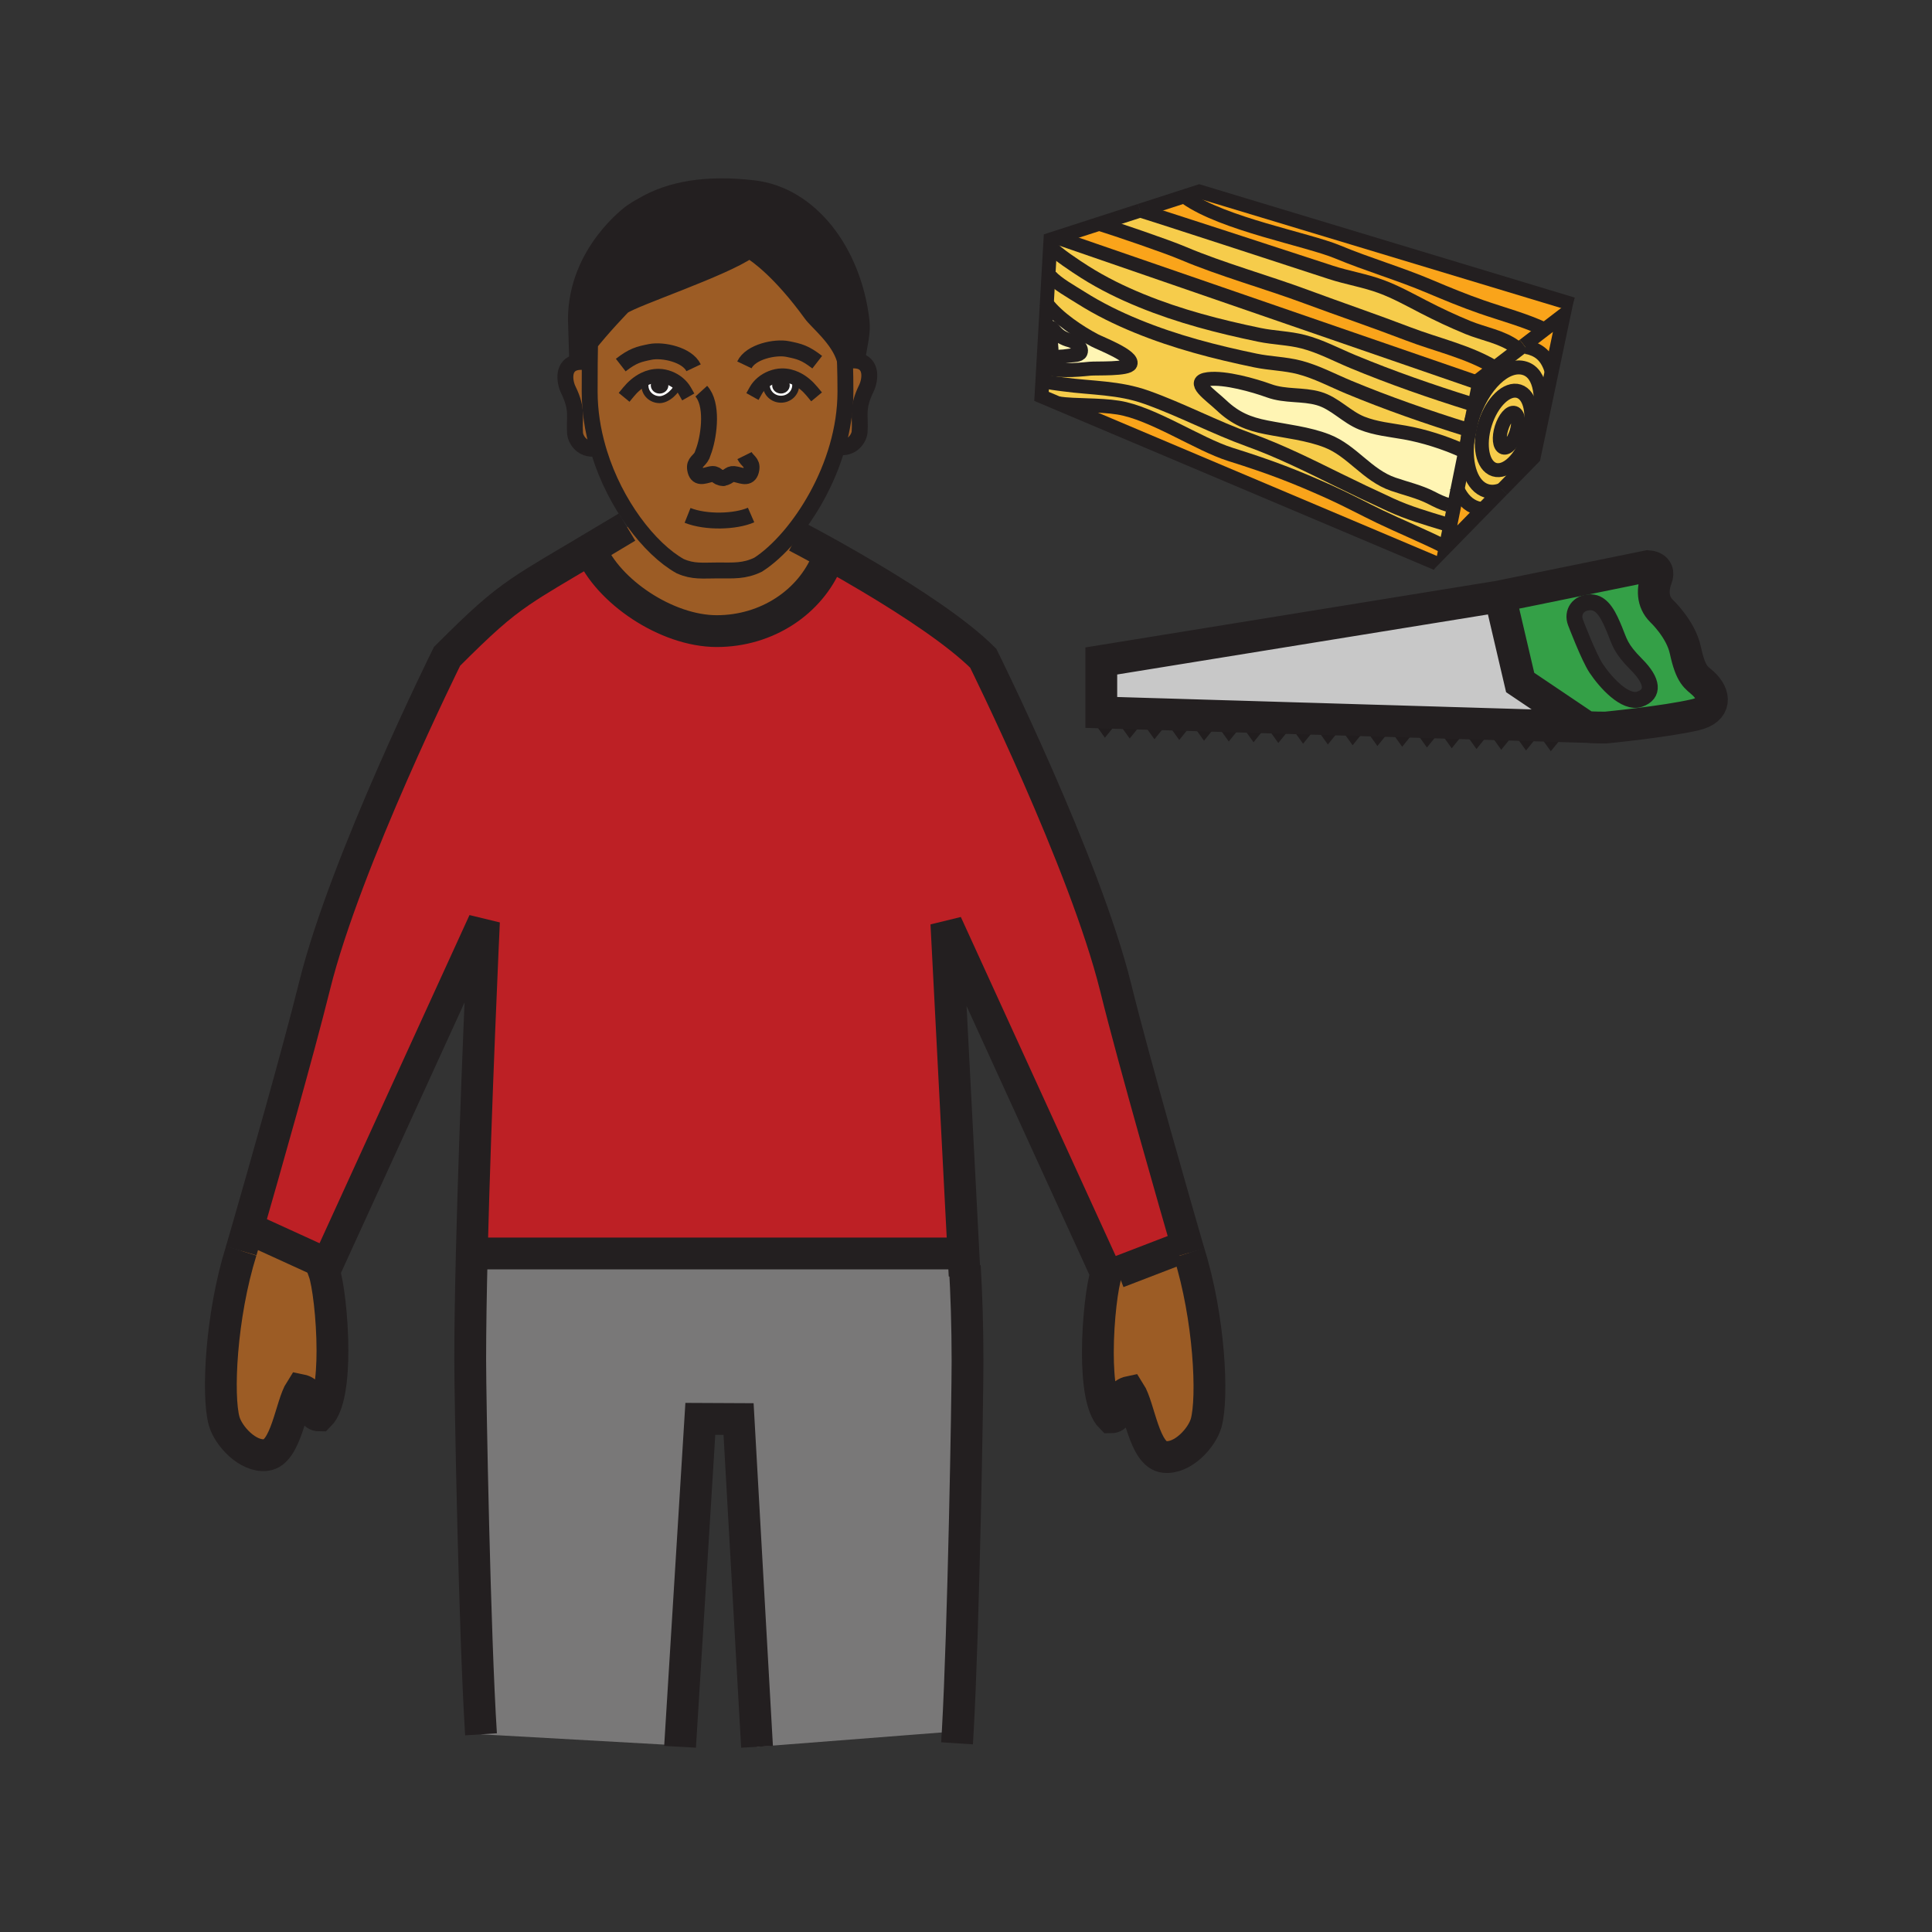 <?xml version="1.0" encoding="iso-8859-1"?>
<!-- Generator: Adobe Illustrator 12.0.1, SVG Export Plug-In . SVG Version: 6.00 Build 51448)  -->
<!DOCTYPE svg PUBLIC "-//W3C//DTD SVG 1.1//EN" "http://www.w3.org/Graphics/SVG/1.1/DTD/svg11.dtd">
<svg  version="1.1" id="Layer_1" xmlns="http://www.w3.org/2000/svg" xmlns:xlink="http://www.w3.org/1999/xlink" width="850.394" height="850.394"
	 viewBox="0 0 850.394 850.394" style="overflow:visible;enable-background:new 0 0 850.394 850.394;" xml:space="preserve">
<rect x="0" y="0" width="850.394" height="850.394" fill="#333333" stroke="none"/>
<g>
	<g id="XMLID_13_">
		<g>
			<path style="fill:#9C5C25;" d="M298.61,168.71c-2.38-1.98-5.49-3.22-8.54-3.29c-2.36-0.05-4.56,0.51-6.57,1.5l0.5,1.07
				c-0.17,0.47-0.12,0.9-0.12,1.75c0,3.41,2.9,6.17,6.48,6.17C293.69,175.91,298.03,172,298.61,168.71z M318.3,210.42
				c-0.07,0.02-0.15,0.03-0.23,0.04l0.55-0.03C318.51,210.43,318.4,210.43,318.3,210.42z M343.78,175.72c3.57,0,6.46-2.77,6.46-6.17
				c0-0.93,0.07-1.36-0.16-1.91l0.44-0.96c-1.98-0.96-4.14-1.5-6.46-1.45c-3.09,0.08-6.27,1.36-8.67,3.4l1.85,0.02
				c0.01,0.2,0.07,0.42,0.07,0.9C337.31,172.95,340.21,175.72,343.78,175.72z M372.13,172.37c0,8.31-1.31,16.47-3.54,24.23
				c-4.45,15.55-12.58,29.45-21.13,39.47c-4.64,5.42-9.4,9.71-13.78,12.5c-6.12,2.94-10.77,2.52-17.84,2.52
				c-6.54,0-10.73,0.65-16.46-1.89c-6.68-3.74-13.95-10.6-20.43-19.54c-6.15-8.49-11.59-18.85-15.12-30.2
				c-0.23-0.76-0.46-1.52-0.68-2.29c-2.27-7.92-3.6-16.28-3.6-24.8c0-2.82,0-7.76,0.04-12.54c0.02-2.67,0.06-5.3,0.11-7.46h-0.94
				c6.15-7.96,15.37-17.47,15.37-17.47c4.97-3.64,44.04-16.53,55.64-24.62c0.12,0.11,0.35,0.21,0.65,0.29
				c2.48,1.52,12.92,8.63,26.73,27.71c2.47,3.4,11.85,10.82,14.52,19.59c0.09,0.3,0.17,0.6,0.25,0.9
				C372.07,164.43,372.13,167.68,372.13,172.37z"/>
			<path style="fill:#FFFFFF;" d="M290.33,167.54c-1.29,0-2.34,0.92-2.34,2.08c0,1.15,1.05,2.08,2.34,2.08s2.33-0.93,2.33-2.08
				C292.66,168.46,291.62,167.54,290.33,167.54z M298.61,168.71c-0.58,3.29-4.92,7.2-8.25,7.2c-3.58,0-6.48-2.76-6.48-6.17
				c0-0.85-0.05-1.28,0.12-1.75l-0.5-1.07c2.01-0.99,4.21-1.55,6.57-1.5C293.12,165.49,296.23,166.73,298.61,168.71z"/>
			<path style="fill:#34A047;" d="M749.72,300.87c5.261,4.92,5.95,11.53-3.56,13.75c-13.29,3.09-39.351,5.62-39.351,5.62
				c-5.149,0.04-8.649-0.26-8.649-0.26l-2.73-1.85l-26.31-17.72l-8.86-37.91l-0.75,0.12l65.9-13.43c0,0,5.609,0.23,3.76,5.17
				c-1.86,4.95-1.96,10.43,2.14,14.53c0,0,8.5,7.92,10.521,17.3C744.31,297.62,746.66,298.02,749.72,300.87z M721.73,307.75
				c6.369-2.21,5.949-7.89-1.391-15.23s-7.47-10.15-9.689-15.41c-2.221-5.27-4.98-12.01-10.53-12.01c-5.54,0-8.3,4.44-6.64,8.87
				c0,0,5.81,15.28,9.069,20.17C706.7,300.37,715.35,309.97,721.73,307.75z"/>
			<polygon style="fill:#C8C8C8;" points="698.16,319.98 685.35,319.6 683.04,316.36 680.54,319.45 674.45,319.27 672.13,316.03 
				669.62,319.13 663.55,318.94 661.23,315.7 658.72,318.8 652.65,318.62 650.33,315.36 647.81,318.47 641.75,318.29 639.42,315.03 
				636.9,318.15 630.85,317.96 628.52,314.7 625.99,317.82 619.95,317.64 617.62,314.37 615.09,317.49 609.04,317.31 606.71,314.04 
				604.18,317.17 598.15,316.99 595.81,313.71 593.28,316.84 587.24,316.66 584.9,313.38 582.37,316.51 576.34,316.33 574,313.05 
				571.46,316.19 565.44,316.01 563.1,312.72 560.55,315.86 554.55,315.68 552.19,312.39 549.64,315.53 543.65,315.35 
				541.29,312.05 538.73,315.21 532.75,315.03 530.39,311.72 527.83,314.88 521.85,314.7 519.48,311.39 516.92,314.55 
				510.94,314.37 508.58,311.06 506.01,314.23 500.05,314.05 497.68,310.73 495.11,313.9 489.14,313.72 486.77,310.4 484.75,312.9 
				484.75,290.93 659.51,262.62 660.26,262.5 669.12,300.41 695.43,318.13 			"/>
			<path style="fill:#FAA41A;" d="M689.88,133.21l-1.63,5.4l-8.35,6.4c-8.08-3.93-19.32-6.98-27.811-9.94
				c-7.67-2.67-15.31-5.81-22.77-8.97c-13.28-5.64-27.2-9.65-40.5-15.19c-13.471-5.6-50.24-12.23-66.761-23.89l-0.25-0.78
				l6.061-1.96L689.88,133.21z"/>
			<polygon style="fill:#211D1E;" points="688.27,323.68 688.27,323.69 682.6,330.68 677.37,323.36 677.38,323.35 688.26,323.68 			
				"/>
			<polygon style="fill:#211D1E;" points="685.35,319.6 688.26,323.68 677.38,323.35 680.54,319.45 			"/>
			<path style="fill:#FAA41A;" d="M688.25,138.61l-5.24,24.87c-1.779-5.92-4.64-8.83-9.22-10.27c-0.74-0.23-1.49-0.38-2.25-0.46
				l-0.64-0.83l9-6.91L688.25,138.61z"/>
			<polygon style="fill:#C8C8C8;" points="683.04,316.36 685.35,319.6 680.54,319.45 			"/>
			<path style="fill:#F6CC4B;" d="M683.01,163.48l-5.39,25.61l-0.83-0.17c2.85-13.14,1.68-24.5-5.65-26.8
				c-8.17-2.56-18.58,7.43-23.25,22.32c-0.08,0.26-0.159,0.53-0.229,0.79l1.439-7.13l1.92-9.47l0.351-1.71l6.47-4.97l10.3-7.91
				l2.67-2.05l0.091-0.07l0.64,0.83c0.76,0.08,1.51,0.23,2.25,0.46C678.37,154.65,681.23,157.56,683.01,163.48z"/>
			<path style="fill:#FAA41A;" d="M679.9,145.01l-9,6.91l-0.091,0.07l-2.67,2.05l-1.01-1.31c-5.95-4.48-14.12-5.76-20.93-8.54
				c-6.65-2.73-13.271-5.84-19.641-9.14c-6.029-3.12-12.05-6.46-18.439-8.85c-7.29-2.74-15.04-3.91-22.39-6.33
				c-15.61-5.11-79.44-25.94-83.87-27.19l19.949-6.44l0.25,0.78c16.521,11.66,53.29,18.29,66.761,23.89
				c13.3,5.54,27.22,9.55,40.5,15.19c7.46,3.16,15.1,6.3,22.77,8.97C660.58,138.03,671.82,141.08,679.9,145.01z"/>
			<path style="fill:#F6CC4B;" d="M677.62,189.09l-2.58,12.24l-13.87,14.19h-0.01c-2.37,0.99-4.74,1.22-6.94,0.52
				c-6.399-2.01-9.529-11.12-8.319-22.15l1.76-8.66c0.07-0.26,0.149-0.53,0.229-0.79c4.67-14.89,15.08-24.88,23.25-22.32
				c7.33,2.3,8.5,13.66,5.65,26.8L677.62,189.09z M672.6,192.42c2.98-9.52,1.17-18.57-4.05-20.21s-11.88,4.75-14.87,14.27
				c-2.989,9.53-1.18,18.58,4.051,20.22C662.95,208.33,669.61,201.94,672.6,192.42z"/>
			<polygon style="fill:#211D1E;" points="677.37,323.36 671.7,330.35 666.47,323.02 677.36,323.35 			"/>
			<polygon style="fill:#211D1E;" points="674.45,319.27 677.36,323.35 666.47,323.02 669.62,319.13 			"/>
			<polygon style="fill:#C8C8C8;" points="672.13,316.03 674.45,319.27 669.62,319.13 			"/>
			<path style="fill:#F6CC4B;" d="M668.55,172.21c5.22,1.64,7.03,10.69,4.05,20.21c-2.989,9.52-9.649,15.91-14.869,14.28
				c-5.23-1.64-7.04-10.69-4.051-20.22C656.67,176.96,663.33,170.57,668.55,172.21z M667.44,190.38c1.319-4.2,0.93-8.07-0.87-8.63
				c-1.79-0.57-4.32,2.38-5.641,6.59c-1.319,4.21-0.93,8.08,0.86,8.65C663.59,197.55,666.11,194.59,667.44,190.38z"/>
			<path style="fill:#F6CC4B;" d="M667.13,152.73l1.01,1.31l-10.3,7.91l-0.33-0.43c-11.58-6.84-25.149-9.78-37.67-14.57
				c-14.979-5.74-30.109-10.87-45.149-16.45c-16.71-6.21-37.32-11.97-53.74-18.94c-7.5-3.2-29.181-10.55-37.141-13.05l18.04-5.83
				h0.011c4.43,1.25,68.26,22.08,83.87,27.19c7.35,2.42,15.1,3.59,22.39,6.33c6.39,2.39,12.41,5.73,18.439,8.85
				c6.37,3.3,12.99,6.41,19.641,9.14C653.01,146.97,661.18,148.25,667.13,152.73z"/>
			<path style="fill:#F6CC4B;" d="M666.57,181.75c1.8,0.56,2.189,4.43,0.87,8.63c-1.33,4.21-3.851,7.17-5.65,6.61
				c-1.79-0.57-2.18-4.44-0.86-8.65C662.25,184.13,664.78,181.18,666.57,181.75z"/>
			<polygon style="fill:#211D1E;" points="663.55,318.94 666.46,323.02 655.56,322.69 658.72,318.8 			"/>
			<polygon style="fill:#211D1E;" points="666.46,323.02 660.79,330.02 655.56,322.69 			"/>
			<polygon style="fill:#C8C8C8;" points="661.23,315.7 663.55,318.94 658.72,318.8 			"/>
			<path style="fill:#F6CC4B;" d="M661.16,215.52l-8.36,8.55c-0.96-0.04-1.899-0.21-2.83-0.5c-3.67-1.15-6.52-4.09-8.42-8.26
				l3.4-16.74l0.95-4.68c-1.21,11.03,1.92,20.14,8.319,22.15C656.42,216.74,658.79,216.51,661.16,215.52z"/>
			<path style="fill:#FAA41A;" d="M657.51,161.52l0.33,0.43l-6.47,4.97l-0.351,1.71l-185.8-64.11l18.59-6.01
				c7.96,2.5,29.641,9.85,37.141,13.05c16.42,6.97,37.03,12.73,53.74,18.94c15.04,5.58,30.17,10.71,45.149,16.45
				C632.36,151.74,645.93,154.68,657.51,161.52z"/>
			<polygon style="fill:#211D1E;" points="652.65,318.62 655.56,322.69 644.66,322.36 647.81,318.47 			"/>
			<polygon style="fill:#211D1E;" points="655.56,322.69 649.89,329.69 644.66,322.36 			"/>
			<path style="fill:#FAA41A;" d="M652.8,224.07l-16.43,16.8l0.5-2.47l1.5-7.37l1.67-8.26l1.51-7.46c1.9,4.17,4.75,7.11,8.42,8.26
				C650.9,223.86,651.84,224.03,652.8,224.07z"/>
			<polygon style="fill:#C8C8C8;" points="650.33,315.36 652.65,318.62 647.81,318.47 			"/>
			<path style="fill:#F6CC4B;" d="M651.02,168.63l-1.92,9.47l-1.55-0.31c-17.53-5.47-35.22-11.62-52.149-18.66
				c-7.17-2.98-14.16-6.75-21.75-8.72c-6.301-1.64-12.971-1.7-19.311-3.02c-17.85-3.71-35.14-8.15-52.1-15.1
				c-8.54-3.49-16.83-7.55-24.65-12.49c-4.08-2.59-12.689-8.24-15.37-11.41l0.17-2.96l2.83-0.91L651.02,168.63z"/>
			<path style="fill:#F6CC4B;" d="M649.1,178.1l-1.439,7.13c-0.41,1.36-0.75,2.7-1.021,4.03l-0.83-0.18
				c-17.529-5.47-35.22-11.62-52.149-18.66c-7.16-2.98-14.15-6.75-21.74-8.72c-6.31-1.64-12.979-1.7-19.32-3.02
				c-17.85-3.71-35.14-8.16-52.09-15.1c-8.55-3.5-16.83-7.55-24.649-12.49c-4.091-2.59-10.73-6.28-13.42-9.45l-0.98-0.06l0.76-13.19
				c2.681,3.17,11.29,8.82,15.37,11.41c7.82,4.94,16.11,9,24.65,12.49c16.96,6.95,34.25,11.39,52.1,15.1
				c6.34,1.32,13.01,1.38,19.311,3.02c7.59,1.97,14.58,5.74,21.75,8.72c16.93,7.04,34.619,13.19,52.149,18.66L649.1,178.1z"/>
			<path style="fill:#F6CC4B;" d="M645.81,189.08l0.83,0.18c-0.34,1.57-0.59,3.12-0.739,4.63l-0.95,4.68l-1.271-0.26
				c-7.79-3.54-16.97-6.44-25.319-7.93c-6.37-1.14-12.78-1.69-18.9-4.12c-6.86-2.73-11.86-8.77-18.979-10.84
				c-7.11-2.07-14.65-0.8-21.851-3.4c-6.71-2.43-19.399-6.05-26.84-5.15c-8.16,0.98,0.9,6.87,5.81,11.51
				c6.16,5.84,11.971,8.18,19.82,9.72c8.7,1.72,18.37,2.75,26.65,5.98c11.109,4.32,17.62,15.07,29.16,19.05
				c5.64,1.95,11.46,3.24,16.729,5.94c2.45,1.26,4.7,2.41,7.36,3.15l2.72,0.55l-1.67,8.26l-2.51-0.51
				c-8.23-2.52-15.91-4.72-23.771-8.32c-7.899-3.63-15.71-7.34-23.51-11.19c-12.79-6.31-25.29-12.53-38.66-17.36
				c-15.33-5.53-29.84-13.26-45.17-18.74c-12.36-4.42-24.07-4-36.75-5.72c-2.55-0.35-6.93-0.77-8.54-1.63l-0.63-0.04l0.33-5.8
				c6.67,1.74,13.74,1.27,20.59,0.57c2.78-0.28,16.86,0.39,17.84-2.1c1.351-3.45-12.93-8.89-15.71-10.35
				c-6.92-3.64-16.21-9.85-21.11-16.23l0.69-12.03l0.98,0.06c2.689,3.17,9.329,6.86,13.42,9.45c7.819,4.94,16.1,8.99,24.649,12.49
				c16.95,6.94,34.24,11.39,52.09,15.1c6.341,1.32,13.011,1.38,19.32,3.02c7.59,1.97,14.58,5.74,21.74,8.72
				C610.59,177.46,628.28,183.61,645.81,189.08z"/>
			<path style="fill:#FFF5B4;" d="M641.55,215.31l-1.51,7.46l-2.72-0.55c-2.66-0.74-4.91-1.89-7.36-3.15
				c-5.27-2.7-11.09-3.99-16.729-5.94c-11.54-3.98-18.051-14.73-29.16-19.05c-8.28-3.23-17.95-4.26-26.65-5.98
				c-7.85-1.54-13.66-3.88-19.82-9.72c-4.909-4.64-13.97-10.53-5.81-11.51c7.44-0.9,20.13,2.72,26.84,5.15
				c7.2,2.6,14.74,1.33,21.851,3.4c7.119,2.07,12.119,8.11,18.979,10.84c6.12,2.43,12.53,2.98,18.9,4.12
				c8.35,1.49,17.529,4.39,25.319,7.93l1.271,0.26L641.55,215.31z"/>
			<polygon style="fill:#211D1E;" points="641.75,318.29 644.66,322.36 633.75,322.03 636.9,318.15 			"/>
			<polygon style="fill:#211D1E;" points="644.66,322.36 638.99,329.36 633.75,322.03 			"/>
			<polygon style="fill:#C8C8C8;" points="639.42,315.03 641.75,318.29 636.9,318.15 			"/>
			<path style="fill:#F6CC4B;" d="M638.37,231.03l-1.5,7.37l-1.03,2.2c-8.33-4.26-20.09-9.15-28.45-13.18
				c-7.439-3.59-14.819-7.57-22.35-10.95c-14.67-6.57-25.16-10.72-43.43-16.45c-14.23-4.47-34.29-18.21-49.36-20.6
				c-8.75-1.39-18.52-0.73-26.45-1.84l-7.37-3.11l0.4-6.95l0.63,0.04c1.61,0.86,5.99,1.28,8.54,1.63
				c12.68,1.72,24.39,1.3,36.75,5.72c15.33,5.48,29.84,13.21,45.17,18.74c13.37,4.83,25.87,11.05,38.66,17.36
				c7.8,3.85,15.61,7.56,23.51,11.19c7.86,3.6,15.54,5.8,23.771,8.32L638.37,231.03z"/>
			<path style="fill:#F6CC4B;" d="M636.87,238.4l-0.5,2.47c-0.17-0.09-0.351-0.18-0.53-0.27L636.87,238.4z"/>
			<path style="fill:#FAA41A;" d="M635.84,240.6l-3.479,7.4L465.8,177.58c7.931,1.11,17.7,0.45,26.45,1.84
				c15.07,2.39,35.13,16.13,49.36,20.6c18.27,5.73,28.76,9.88,43.43,16.45c7.53,3.38,14.91,7.36,22.35,10.95
				C615.75,231.45,627.51,236.34,635.84,240.6z"/>
			<polygon style="fill:#211D1E;" points="630.85,317.96 633.75,322.03 622.85,321.7 625.99,317.82 			"/>
			<polygon style="fill:#211D1E;" points="633.75,322.03 628.08,329.03 622.85,321.7 			"/>
			<polygon style="fill:#C8C8C8;" points="628.52,314.7 630.85,317.96 625.99,317.82 			"/>
			<polygon style="fill:#211D1E;" points="619.95,317.64 622.85,321.7 611.95,321.37 615.09,317.49 			"/>
			<polygon style="fill:#211D1E;" points="622.85,321.7 617.18,328.7 611.95,321.37 			"/>
			<polygon style="fill:#C8C8C8;" points="617.62,314.37 619.95,317.64 615.09,317.49 			"/>
			<polygon style="fill:#211D1E;" points="609.04,317.31 611.94,321.37 601.04,321.04 604.18,317.17 			"/>
			<polygon style="fill:#211D1E;" points="611.94,321.37 606.28,328.37 601.04,321.04 			"/>
			<polygon style="fill:#C8C8C8;" points="606.71,314.04 609.04,317.31 604.18,317.17 			"/>
			<polygon style="fill:#211D1E;" points="598.15,316.99 601.04,321.04 590.14,320.71 593.28,316.84 			"/>
			<polygon style="fill:#211D1E;" points="601.04,321.04 595.37,328.04 590.14,320.71 			"/>
			<polygon style="fill:#C8C8C8;" points="595.81,313.71 598.15,316.99 593.28,316.84 			"/>
			<polygon style="fill:#211D1E;" points="587.24,316.66 590.14,320.71 579.24,320.38 582.37,316.51 			"/>
			<polygon style="fill:#211D1E;" points="590.14,320.71 584.47,327.7 579.24,320.38 			"/>
			<polygon style="fill:#C8C8C8;" points="584.9,313.38 587.24,316.66 582.37,316.51 			"/>
			<polygon style="fill:#211D1E;" points="579.23,320.37 579.23,320.38 573.57,327.37 568.33,320.05 568.33,320.04 			"/>
			<polygon style="fill:#211D1E;" points="576.34,316.33 579.23,320.37 568.33,320.04 571.46,316.19 			"/>
			<polygon style="fill:#C8C8C8;" points="574,313.05 576.34,316.33 571.46,316.19 			"/>
			<polygon style="fill:#211D1E;" points="568.33,320.04 568.33,320.05 562.66,327.04 557.43,319.71 			"/>
			<polygon style="fill:#211D1E;" points="565.44,316.01 568.33,320.04 557.43,319.71 560.55,315.86 			"/>
			<polygon style="fill:#C8C8C8;" points="563.1,312.72 565.44,316.01 560.55,315.86 			"/>
			<polygon style="fill:#211D1E;" points="554.55,315.68 557.43,319.71 546.53,319.38 549.64,315.53 			"/>
			<polygon style="fill:#211D1E;" points="557.43,319.71 551.76,326.71 546.53,319.38 			"/>
			<polygon style="fill:#C8C8C8;" points="552.19,312.39 554.55,315.68 549.64,315.53 			"/>
			<polygon style="fill:#211D1E;" points="543.65,315.35 546.52,319.38 535.62,319.05 538.73,315.21 			"/>
			<polygon style="fill:#211D1E;" points="546.52,319.38 540.86,326.38 535.62,319.05 			"/>
			<polygon style="fill:#C8C8C8;" points="541.29,312.05 543.65,315.35 538.73,315.21 			"/>
			<polygon style="fill:#211D1E;" points="532.75,315.03 535.62,319.05 524.72,318.72 527.83,314.88 			"/>
			<polygon style="fill:#211D1E;" points="535.62,319.05 529.95,326.05 524.72,318.72 			"/>
			<polygon style="fill:#C8C8C8;" points="530.39,311.72 532.75,315.03 527.83,314.88 			"/>
			<path style="fill:#9C5C25;" d="M523.39,551.44c8.95,28.55,10.65,63.739,7.521,74.89c-1.84,6.59-10.36,15.9-18.41,14.95
				c-8.91-0.96-10.95-21.94-15.25-28.62c-6.73,1.399-3.28,11.21-8.25,11.21c-4.31-4.29-5.76-16.15-5.76-28.561
				c0-14.63,2.02-30.04,3.72-34.689L492,560l26-10l4.61-1.24C523.11,550.49,523.39,551.44,523.39,551.44z"/>
			<polygon style="fill:#211D1E;" points="521.85,314.7 524.72,318.72 513.82,318.39 516.92,314.55 			"/>
			<polygon style="fill:#211D1E;" points="524.72,318.72 519.05,325.72 513.82,318.39 			"/>
			<path style="fill:#BD2025;" d="M522.61,548.76L518,550l-26,10l-5.04,0.62l-70.4-154.09l7.51,145.041l-3.06,0.16h-209.6
				l-3.75-0.03c1.59-64.86,5.36-146.01,5.36-146.01l-68.9,150.81l-35.03-16c6.48-22.51,22.1-77.21,29.4-106.68
				c13.54-54.69,58.28-144.92,58.28-144.92c15.05-15.05,22.57-21.84,32.47-28.59c7.44-5.07,16.23-10.12,30.57-18.62L260,242
				c7.45,18.13,33.3,35.79,55.49,35.79c22.23,0,41.19-12.92,48.61-31.09l1.6-2.37c5.07,2.84,11.07,6.27,17.43,10.06
				c17.71,10.55,38.27,23.96,49.66,35.35c0,0,44.76,90.23,58.29,144.93C499.38,468.26,518.52,534.64,522.61,548.76z"/>
			<polygon style="fill:#C8C8C8;" points="519.48,311.39 521.85,314.7 516.92,314.55 			"/>
			<polygon style="fill:#211D1E;" points="510.94,314.37 513.81,318.39 502.91,318.06 506.01,314.23 			"/>
			<polygon style="fill:#211D1E;" points="513.81,318.39 508.14,325.39 502.91,318.06 			"/>
			<polygon style="fill:#C8C8C8;" points="508.58,311.06 510.94,314.37 506.01,314.23 			"/>
			<polygon style="fill:#211D1E;" points="500.05,314.05 502.91,318.06 492.01,317.73 495.11,313.9 			"/>
			<polygon style="fill:#211D1E;" points="502.91,318.06 497.24,325.06 492.01,317.73 			"/>
			<polygon style="fill:#C8C8C8;" points="497.68,310.73 500.05,314.05 495.11,313.9 			"/>
			<path style="fill:#FFF5B4;" d="M481.88,149.84c2.78,1.46,17.061,6.9,15.71,10.35c-0.979,2.49-15.06,1.82-17.84,2.1
				c-6.85,0.7-13.92,1.17-20.59-0.57l1.609-28.11C465.67,139.99,474.96,146.2,481.88,149.84z M475.66,155.14
				c1.03-2.36-2.97-4.86-4.74-5.32c-5.89-1.54-7.02-5.17-8.07-5.56c-2.04-0.76-0.14,4.81-0.21,6.57c-0.05,1.33,0.73,4.44-0.489,4.72
				c-3.2,0.75,0.29,2.34,9.14,0.95C472.52,156.3,475.09,156.45,475.66,155.14z"/>
			<polygon style="fill:#211D1E;" points="489.14,313.72 492,317.73 481.11,317.4 484.75,312.9 484.75,313.59 			"/>
			<polygon style="fill:#211D1E;" points="492,317.73 486.34,324.73 481.11,317.4 			"/>
			<polygon style="fill:#C8C8C8;" points="486.77,310.4 489.14,313.72 484.75,313.59 484.75,312.9 			"/>
			<path style="fill:#FFF5B4;" d="M470.92,149.82c1.771,0.46,5.771,2.96,4.74,5.32c-0.57,1.31-3.141,1.16-4.37,1.36
				c-8.85,1.39-12.34-0.2-9.14-0.95c1.22-0.28,0.439-3.39,0.489-4.72c0.07-1.76-1.83-7.33,0.21-6.57
				C463.9,144.65,465.03,148.28,470.92,149.82z"/>
			<path style="fill:#797878;" d="M424.37,557.3l0.3-0.02c0.72,12.27,1.2,26.29,1.2,41.88c0,16.78-1.76,117.609-4.3,162.85
				l-88.35,6.87l-0.28-4.899l-7.85-139.37l-16.83-0.08l-8.62,139.45l-0.27,4.35L294,768l-82.27-4.62
				c-2.78-43.07-4.76-147.21-4.76-165.01c0-13.15,0.27-29.33,0.69-46.67l3.75,0.03h209.6l3.06-0.16L424.37,557.3z"/>
			<path style="fill:#9C5C25;" d="M372.03,159.3l0.62-0.13c1.43-0.51,3.02-0.68,4.76-0.41c6.62,1.06,5.72,8.49,3.91,12.2
				c-4.43,9.02-2.41,12.34-2.96,19.22c-0.22,2.61-3.2,7.7-9.43,6.51l-0.34-0.09c2.23-7.76,3.54-15.92,3.54-24.23
				c0-4.69-0.06-7.94-0.21-13.6C371.96,158.95,372,159.12,372.03,159.3z"/>
			<path style="fill:#231F20;" d="M329.77,110.28c-11.6,8.09-50.67,20.98-55.64,24.62c0,0-9.22,9.51-15.37,17.47
				c-2.06,2.66-3.76,5.15-4.68,7.05l-0.58-18.76c0-29.92,24.42-47.28,24.42-47.28c2.82-1.92,4.71-2.89,4.71-2.89
				c12.46-7.41,28.57-10.02,49.11-7.63c24.81,2.89,43.85,27.6,47.47,58.36c0.6,5-0.82,10.29-1.69,15.58l-5.85,1.07
				c-2.67-8.77-12.05-16.19-14.52-19.59c-13.81-19.08-24.25-26.19-26.73-27.71c-0.38-0.24-0.57-0.34-0.57-0.34
				C329.82,110.25,329.8,110.27,329.77,110.28z"/>
			<path style="fill:#9C5C25;" d="M365.7,244.33l-1.6,2.37c-7.42,18.17-26.38,31.09-48.61,31.09c-22.19,0-48.04-17.66-55.49-35.79
				l-0.19-0.31v-0.01c4.74-2.8,10.08-5.99,16.19-9.68l2.95-2.34c6.48,8.94,13.75,15.8,20.43,19.54c5.73,2.54,9.92,1.89,16.46,1.89
				c7.07,0,11.72,0.42,17.84-2.52c4.38-2.79,9.14-7.08,13.78-12.5l3.09,0.05C350.55,236.12,356.65,239.28,365.7,244.33z"/>
			<path style="fill:#FFFFFF;" d="M350.52,166.68l-0.44,0.96c0.23,0.55,0.16,0.98,0.16,1.91c0,3.4-2.89,6.17-6.46,6.17
				c-3.57,0-6.47-2.77-6.47-6.17c0-0.48-0.06-0.7-0.07-0.9l-1.85-0.02c2.4-2.04,5.58-3.32,8.67-3.4
				C346.38,165.18,348.54,165.72,350.52,166.68z M343.74,171.68c1.29,0,2.34-0.93,2.34-2.08s-1.05-2.08-2.34-2.08
				c-1.28,0-2.33,0.93-2.33,2.08S342.46,171.68,343.74,171.68z"/>
			<path style="fill:#231F20;" d="M346.08,169.6c0,1.15-1.05,2.08-2.34,2.08c-1.28,0-2.33-0.93-2.33-2.08s1.05-2.08,2.33-2.08
				C345.03,167.52,346.08,168.45,346.08,169.6z"/>
			<path style="fill:#231F20;" d="M292.66,169.62c0,1.15-1.04,2.08-2.33,2.08s-2.34-0.93-2.34-2.08c0-1.16,1.05-2.08,2.34-2.08
				S292.66,168.46,292.66,169.62z"/>
			<path style="fill:#9C5C25;" d="M260.75,197.52c-5,0-7.42-4.34-7.62-6.68c-0.57-6.89,1.46-10.2-2.96-19.23
				c-1.82-3.7-2.71-11.13,3.91-12.19c1.73-0.28,3.33-0.1,4.75,0.4l0.76,0.01c-0.04,4.78-0.04,9.72-0.04,12.54
				c0,8.52,1.33,16.88,3.6,24.8c0.22,0.77,0.45,1.53,0.68,2.29L260.75,197.52z"/>
			<path style="fill:#9C5C25;" d="M142.63,559.77c1.69,4.66,3.7,20.051,3.7,34.681c0,12.41-1.44,24.28-5.76,28.59
				c-4.95,0-1.52-9.84-8.27-11.21c-4.29,6.67-6.33,27.64-15.23,28.62c-8.03,0.95-16.57-8.391-18.41-14.95
				c-3.13-11.17-1.45-46.34,7.51-74.92c0,0,1.1-3.78,2.92-10.08l35.03,16L142.63,559.77z"/>
		</g>
		<g>
			<path style="fill:none;stroke:#231F20;stroke-width:14;" d="M106.17,550.58c0,0,1.1-3.78,2.92-10.08
				c6.48-22.51,22.1-77.21,29.4-106.68c13.54-54.69,58.28-144.92,58.28-144.92c15.05-15.05,22.57-21.84,32.47-28.59
				c7.44-5.07,16.23-10.12,30.57-18.62v-0.01c4.74-2.8,10.08-5.99,16.19-9.68"/>
			<path style="fill:none;stroke:#231F20;stroke-width:14;" d="M211.73,763.38c-2.78-43.07-4.76-147.21-4.76-165.01
				c0-13.15,0.27-29.33,0.69-46.67c1.59-64.86,5.36-146.01,5.36-146.01l-68.9,150.81l-1.49,3.27c1.69,4.66,3.7,20.051,3.7,34.681
				c0,12.41-1.44,24.28-5.76,28.59c-4.95,0-1.52-9.84-8.27-11.21c-4.29,6.67-6.33,27.64-15.23,28.62
				c-8.03,0.95-16.57-8.391-18.41-14.95c-3.13-11.17-1.45-46.34,7.51-74.92"/>
			<path style="fill:none;stroke:#231F20;stroke-width:14;" d="M523.39,551.44c0,0-0.279-0.95-0.779-2.681
				c-4.091-14.12-23.23-80.5-31.53-114.09c-13.53-54.7-58.29-144.93-58.29-144.93c-11.39-11.39-31.95-24.8-49.66-35.35
				c-6.36-3.79-12.36-7.22-17.43-10.06c-9.05-5.05-15.15-8.21-15.15-8.21"/>
			<path style="fill:none;stroke:#231F20;stroke-width:14;" d="M424.59,561.52l-0.22-4.22l-0.3-5.729l-7.51-145.041l70.4,154.09
				c-1.7,4.649-3.72,20.06-3.72,34.689c0,12.41,1.45,24.271,5.76,28.561c4.97,0,1.52-9.811,8.25-11.21
				c4.3,6.68,6.34,27.66,15.25,28.62c8.05,0.95,16.57-8.36,18.41-14.95c3.13-11.15,1.43-46.34-7.521-74.89"/>
			<path style="fill:none;stroke:#231F20;stroke-width:14;" d="M421.25,767.34c0.11-1.67,0.21-3.45,0.32-5.33
				c2.54-45.24,4.3-146.069,4.3-162.85c0-15.59-0.48-29.61-1.2-41.88"/>
			<polyline style="fill:none;stroke:#231F20;stroke-width:14;" points="333.22,768.88 332.94,763.98 325.09,624.61 308.26,624.53 
				299.64,763.98 299.37,768.33 299.34,768.88 			"/>
			<line style="fill:none;stroke:#231F20;stroke-width:14;" x1="211.41" y1="551.73" x2="421.01" y2="551.73"/>
			<path style="fill:none;stroke:#231F20;stroke-width:6.139;stroke-linecap:square;stroke-miterlimit:10;" d="M276.66,172.52
				c1.91-2.32,4.22-4.32,6.84-5.6c2.01-0.99,4.21-1.55,6.57-1.5c3.05,0.07,6.16,1.31,8.54,3.29c1.14,0.96,2.11,2.09,2.82,3.34"/>
			<path style="fill:none;stroke:#231F20;stroke-width:3.069;stroke-linecap:square;stroke-miterlimit:10;" d="M298.67,168
				c0,0.23-0.02,0.47-0.06,0.71c-0.58,3.29-4.92,7.2-8.25,7.2c-3.58,0-6.48-2.76-6.48-6.17c0-0.85-0.05-1.28,0.12-1.75"/>
			<path style="fill:none;stroke:#231F20;stroke-width:6.139;stroke-linecap:square;stroke-miterlimit:10;" d="M357.47,172.32
				c-1.94-2.34-4.27-4.37-6.94-5.64h-0.01c-1.98-0.96-4.14-1.5-6.46-1.45c-3.09,0.08-6.27,1.36-8.67,3.4
				c-1.08,0.93-2.01,2.02-2.69,3.23"/>
			<path style="fill:none;stroke:#231F20;stroke-width:3.069;stroke-linecap:square;stroke-miterlimit:10;" d="M337.24,168.65
				c0.01,0.2,0.07,0.42,0.07,0.9c0,3.4,2.9,6.17,6.47,6.17c3.57,0,6.46-2.77,6.46-6.17c0-0.93,0.07-1.36-0.16-1.91"/>
			<path style="fill:none;stroke:#231F20;stroke-width:7;" d="M258.83,159.82c-1.42-0.5-3.02-0.68-4.75-0.4
				c-6.62,1.06-5.73,8.49-3.91,12.19c4.42,9.03,2.39,12.34,2.96,19.23c0.2,2.34,2.62,6.68,7.62,6.68c0.57,0,1.17-0.06,1.81-0.18"/>
			<path style="fill:none;stroke:#231F20;stroke-width:7;" d="M372.65,159.17c1.43-0.51,3.02-0.68,4.76-0.41
				c6.62,1.06,5.72,8.49,3.91,12.2c-4.43,9.02-2.41,12.34-2.96,19.22c-0.22,2.61-3.2,7.7-9.43,6.51"/>
			<path style="fill:none;stroke:#231F20;stroke-width:7;" d="M302.64,226.85c8.13,3.24,21.04,2.86,27.96-0.16"/>
			<path style="fill:none;stroke:#231F20;stroke-width:7;" d="M371.9,158.06c0.01,0.24,0.01,0.48,0.02,0.71
				c0.15,5.66,0.21,8.91,0.21,13.6c0,8.31-1.31,16.47-3.54,24.23c-4.45,15.55-12.58,29.45-21.13,39.47
				c-4.64,5.42-9.4,9.71-13.78,12.5c-6.12,2.94-10.77,2.52-17.84,2.52c-6.54,0-10.73,0.65-16.46-1.89
				c-6.68-3.74-13.95-10.6-20.43-19.54c-6.15-8.49-11.59-18.85-15.12-30.2c-0.23-0.76-0.46-1.52-0.68-2.29
				c-2.27-7.92-3.6-16.28-3.6-24.8c0-2.82,0-7.76,0.04-12.54c0.02-2.67,0.06-5.3,0.11-7.46"/>
			<path style="fill:none;stroke:#231F20;stroke-width:7;" d="M318.3,210.42c3.1-0.56,2.54-2.39,5.85-1.59
				c2.85,0.69,5.88,2.11,6.59-2.35c0.49-3.06-1.82-3.47-3.04-5.94"/>
			<path style="fill:none;stroke:#231F20;stroke-width:7;" d="M318.3,210.42c0.1,0.01,0.21,0.01,0.32,0.01l-0.55,0.03
				C318.15,210.45,318.23,210.44,318.3,210.42z"/>
			<path style="fill:none;stroke:#231F20;stroke-width:7;" d="M308.68,172.18c5.11,5.61,3.56,18.8,1.28,25.66l-0.97,2.68
				c-1.22,2.46-3.53,2.86-3.04,5.93c0.71,4.45,3.74,3.03,6.59,2.35c3.29-0.79,2.54,1.48,5.76,1.62"/>
			<path style="fill:none;stroke:#231F20;stroke-width:3.069;" d="M292.66,169.62c0,1.15-1.04,2.08-2.33,2.08s-2.34-0.93-2.34-2.08
				c0-1.16,1.05-2.08,2.34-2.08S292.66,168.46,292.66,169.62z"/>
			<path style="fill:none;stroke:#231F20;stroke-width:3.069;" d="M346.08,169.6c0,1.15-1.05,2.08-2.34,2.08
				c-1.28,0-2.33-0.93-2.33-2.08s1.05-2.08,2.33-2.08C345.03,167.52,346.08,168.45,346.08,169.6z"/>
			<path style="fill:none;stroke:#231F20;stroke-width:7;" d="M305.29,161.88c-2.76-5.81-13.55-8.08-19.02-6.99
				c-5.13,1.03-7.68,1.64-13.04,5.8"/>
			<path style="fill:none;stroke:#231F20;stroke-width:7;" d="M327.66,160.6c2.76-5.8,13.55-8.07,19.01-6.98
				c5.14,1.03,7.69,1.64,13.04,5.8"/>
			<path style="fill:none;stroke:#231F20;stroke-width:7;" d="M377.52,156.8c0.87-5.29,2.29-10.58,1.69-15.58
				c-3.62-30.76-22.66-55.47-47.47-58.36c-20.54-2.39-36.65,0.22-49.11,7.63c0,0-1.89,0.97-4.71,2.89c0,0-24.42,17.36-24.42,47.28
				l0.58,18.76c0.92-1.9,2.62-4.39,4.68-7.05c6.15-7.96,15.37-17.47,15.37-17.47c4.97-3.64,44.04-16.53,55.64-24.62
				c0.03-0.01,0.05-0.03,0.08-0.05c0,0,0.19,0.1,0.57,0.34c2.48,1.52,12.92,8.63,26.73,27.71c2.47,3.4,11.85,10.82,14.52,19.59
				c0.09,0.3,0.17,0.6,0.25,0.9c0.04,0.18,0.08,0.35,0.11,0.53c0.18,0.79,0.29,1.59,0.33,2.4"/>
			<path style="fill:none;stroke:#231F20;stroke-width:7;" d="M334.37,111.09c-0.59,0.01-2.78-0.17-3.95-0.52
				c-0.3-0.08-0.53-0.18-0.65-0.29c-0.04-0.04-0.07-0.08-0.09-0.12c3.55-3.46,6.35-9.11,6.35-14.83"/>
			<polyline style="fill:none;stroke:#231F20;stroke-width:14;" points="108,540 109.09,540.5 144.12,556.5 146.06,557.39 			"/>
			<line style="fill:none;stroke:#231F20;stroke-width:14;" x1="518" y1="550" x2="492" y2="560"/>
			<path style="fill:none;stroke:#231F20;stroke-width:14;" d="M364.1,246.7c-7.42,18.17-26.38,31.09-48.61,31.09
				c-22.19,0-48.04-17.66-55.49-35.79"/>
			<polyline style="fill:none;stroke:#231F20;stroke-width:6.139;" points="661.17,215.52 675.04,201.33 677.62,189.09 
				683.01,163.48 688.25,138.61 679.9,145.01 670.9,151.92 670.81,151.99 			"/>
			<polyline style="fill:none;stroke:#231F20;stroke-width:6.139;" points="670.81,151.99 668.14,154.04 657.84,161.95 
				651.37,166.92 651.02,168.63 649.1,178.1 647.66,185.23 645.9,193.89 644.95,198.57 641.55,215.31 640.04,222.77 638.37,231.03 
				636.87,238.4 636.37,240.87 652.8,224.07 661.16,215.52 			"/>
			<path style="fill:none;stroke:#231F20;stroke-width:6.139;" d="M661.79,196.99c-1.79-0.57-2.18-4.44-0.86-8.65
				c1.32-4.21,3.851-7.16,5.641-6.59c1.8,0.56,2.189,4.43,0.87,8.63C666.11,194.59,663.59,197.55,661.79,196.99z"/>
			<path style="fill:none;stroke:#231F20;stroke-width:6.139;" d="M657.73,206.7c-5.23-1.64-7.04-10.69-4.051-20.22
				c2.99-9.52,9.65-15.91,14.87-14.27s7.03,10.69,4.05,20.21C669.61,201.94,662.95,208.33,657.73,206.7z"/>
			<path style="fill:none;stroke:#231F20;stroke-width:6.139;" d="M661.17,215.52h-0.01c-2.37,0.99-4.74,1.22-6.94,0.52
				c-6.399-2.01-9.529-11.12-8.319-22.15c0.149-1.51,0.399-3.06,0.739-4.63c0.271-1.33,0.61-2.67,1.021-4.03
				c0.07-0.26,0.149-0.53,0.229-0.79c4.67-14.89,15.08-24.88,23.25-22.32c7.33,2.3,8.5,13.66,5.65,26.8"/>
			<path style="fill:none;stroke:#231F20;stroke-width:6.139;" d="M671.54,152.75c0.76,0.08,1.51,0.23,2.25,0.46
				c4.58,1.44,7.44,4.35,9.22,10.27"/>
			<path style="fill:none;stroke:#231F20;stroke-width:6.139;" d="M653.19,224.09c-0.131,0-0.261-0.01-0.391-0.02
				c-0.96-0.04-1.899-0.21-2.83-0.5c-3.67-1.15-6.52-4.09-8.42-8.26c-0.16-0.35-0.31-0.7-0.46-1.07"/>
			<polyline style="fill:none;stroke:#231F20;stroke-width:6.139;" points="501.85,92.68 483.81,98.51 465.22,104.52 
				462.39,105.43 462.22,108.39 461.46,121.58 460.77,133.61 459.16,161.72 458.83,167.52 458.43,174.47 465.8,177.58 632.36,248 
							"/>
			<polyline style="fill:none;stroke:#231F20;stroke-width:6.139;" points="692.26,133.93 689.88,133.21 527.87,84.28 
				521.81,86.24 501.86,92.68 			"/>
			<line style="fill:none;stroke:#231F20;stroke-width:6.139;" x1="651.02" y1="168.63" x2="465.22" y2="104.52"/>
			<path style="fill:none;stroke:#231F20;stroke-width:6.139;" d="M643.68,198.31c-7.79-3.54-16.97-6.44-25.319-7.93
				c-6.37-1.14-12.78-1.69-18.9-4.12c-6.86-2.73-11.86-8.77-18.979-10.84c-7.11-2.07-14.65-0.8-21.851-3.4
				c-6.71-2.43-19.399-6.05-26.84-5.15c-8.16,0.98,0.9,6.87,5.81,11.51c6.16,5.84,11.971,8.18,19.82,9.72
				c8.7,1.72,18.37,2.75,26.65,5.98c11.109,4.32,17.62,15.07,29.16,19.05c5.64,1.95,11.46,3.24,16.729,5.94
				c2.45,1.26,4.7,2.41,7.36,3.15"/>
			<path style="fill:none;stroke:#231F20;stroke-width:6.139;" d="M460.11,132.72c0.21,0.3,0.43,0.59,0.659,0.89
				c4.9,6.38,14.19,12.59,21.11,16.23c2.78,1.46,17.061,6.9,15.71,10.35c-0.979,2.49-15.06,1.82-17.84,2.1
				c-6.85,0.7-13.92,1.17-20.59-0.57c-0.4-0.11-0.8-0.22-1.19-0.34"/>
			<path style="fill:none;stroke:#231F20;stroke-width:6.139;" d="M635.86,230.52c-8.23-2.52-15.91-4.72-23.771-8.32
				c-7.899-3.63-15.71-7.34-23.51-11.19c-12.79-6.31-25.29-12.53-38.66-17.36c-15.33-5.53-29.84-13.26-45.17-18.74
				c-12.36-4.42-24.07-4-36.75-5.72c-2.55-0.35-6.93-0.77-8.54-1.63"/>
			<path style="fill:none;stroke:#231F20;stroke-width:6.139;" d="M636.37,240.87c-0.17-0.09-0.351-0.18-0.53-0.27
				c-8.33-4.26-20.09-9.15-28.45-13.18c-7.439-3.59-14.819-7.57-22.35-10.95c-14.67-6.57-25.16-10.72-43.43-16.45
				c-14.23-4.47-34.29-18.21-49.36-20.6c-8.75-1.39-18.52-0.73-26.45-1.84"/>
			<path style="fill:none;stroke:#231F20;stroke-width:6.139;" d="M645.81,189.08c-17.529-5.47-35.22-11.62-52.149-18.66
				c-7.16-2.98-14.15-6.75-21.74-8.72c-6.31-1.64-12.979-1.7-19.32-3.02c-17.85-3.71-35.14-8.16-52.09-15.1
				c-8.55-3.5-16.83-7.55-24.649-12.49c-4.091-2.59-10.73-6.28-13.42-9.45"/>
			<path style="fill:none;stroke:#231F20;stroke-width:6.139;" d="M647.55,177.79c-17.53-5.47-35.22-11.62-52.149-18.66
				c-7.17-2.98-14.16-6.75-21.75-8.72c-6.301-1.64-12.971-1.7-19.311-3.02c-17.85-3.71-35.14-8.15-52.1-15.1
				c-8.54-3.49-16.83-7.55-24.65-12.49c-4.08-2.59-12.689-8.24-15.37-11.41"/>
			<path style="fill:none;stroke:#231F20;stroke-width:6.139;" d="M657.51,161.52c-11.58-6.84-25.149-9.78-37.67-14.57
				c-14.979-5.74-30.109-10.87-45.149-16.45c-16.71-6.21-37.32-11.97-53.74-18.94c-7.5-3.2-29.181-10.55-37.141-13.05"/>
			<path style="fill:none;stroke:#231F20;stroke-width:6.139;" d="M667.13,152.73c-5.95-4.48-14.12-5.76-20.93-8.54
				c-6.65-2.73-13.271-5.84-19.641-9.14c-6.029-3.12-12.05-6.46-18.439-8.85c-7.29-2.74-15.04-3.91-22.39-6.33
				c-15.61-5.11-79.44-25.94-83.87-27.19h-0.011"/>
			<path style="fill:none;stroke:#231F20;stroke-width:6.139;" d="M679.9,145.01c-8.08-3.93-19.32-6.98-27.811-9.94
				c-7.67-2.67-15.31-5.81-22.77-8.97c-13.28-5.64-27.2-9.65-40.5-15.19c-13.471-5.6-50.24-12.23-66.761-23.89"/>
			<path style="fill:none;stroke:#231F20;stroke-width:6.139;" d="M462.64,150.83c-0.05,1.33,0.73,4.44-0.489,4.72
				c-3.2,0.75,0.29,2.34,9.14,0.95c1.229-0.2,3.8-0.05,4.37-1.36c1.03-2.36-2.97-4.86-4.74-5.32c-5.89-1.54-7.02-5.17-8.07-5.56
				C460.81,143.5,462.71,149.07,462.64,150.83z"/>
			<path style="fill:none;stroke:#231F20;stroke-width:14;" d="M659.51,262.62l65.9-13.43c0,0,5.609,0.23,3.76,5.17
				c-1.86,4.95-1.96,10.43,2.14,14.53c0,0,8.5,7.92,10.521,17.3c2.479,11.43,4.83,11.83,7.89,14.68
				c5.261,4.92,5.95,11.53-3.56,13.75c-13.29,3.09-39.351,5.62-39.351,5.62c-5.149,0.04-8.649-0.26-8.649-0.26l-2.73-1.85
				l-26.31-17.72l-8.86-37.91L659.51,262.62l-174.76,28.31v21.97v0.69l4.39,0.13l5.971,0.18l4.939,0.15l5.96,0.18l4.931,0.14
				l5.979,0.18l4.93,0.15l5.98,0.18l4.92,0.15l5.98,0.18l4.92,0.14l5.989,0.18l4.91,0.15l6,0.18l4.891,0.15l6.02,0.18l4.88,0.14
				l6.03,0.18l4.87,0.15l6.04,0.18l4.87,0.15l6.029,0.18l4.86,0.14l6.05,0.18l4.86,0.15l6.04,0.18l4.859,0.14l6.051,0.19l4.85,0.14
				l6.06,0.18l4.841,0.15l6.069,0.18l4.83,0.14l6.07,0.19l4.83,0.14l6.09,0.18l4.81,0.15l12.811,0.38"/>
			<path style="fill:none;stroke:#231F20;stroke-width:7;" d="M693.48,273.97c0,0,5.81,15.28,9.069,20.17
				c4.15,6.23,12.8,15.83,19.181,13.61c6.369-2.21,5.949-7.89-1.391-15.23s-7.47-10.15-9.689-15.41
				c-2.221-5.27-4.98-12.01-10.53-12.01C694.58,265.1,691.82,269.54,693.48,273.97z"/>
		</g>
	</g>
</g>
<rect style="fill:none;" width="850.394" height="850.394"/>
</svg>

